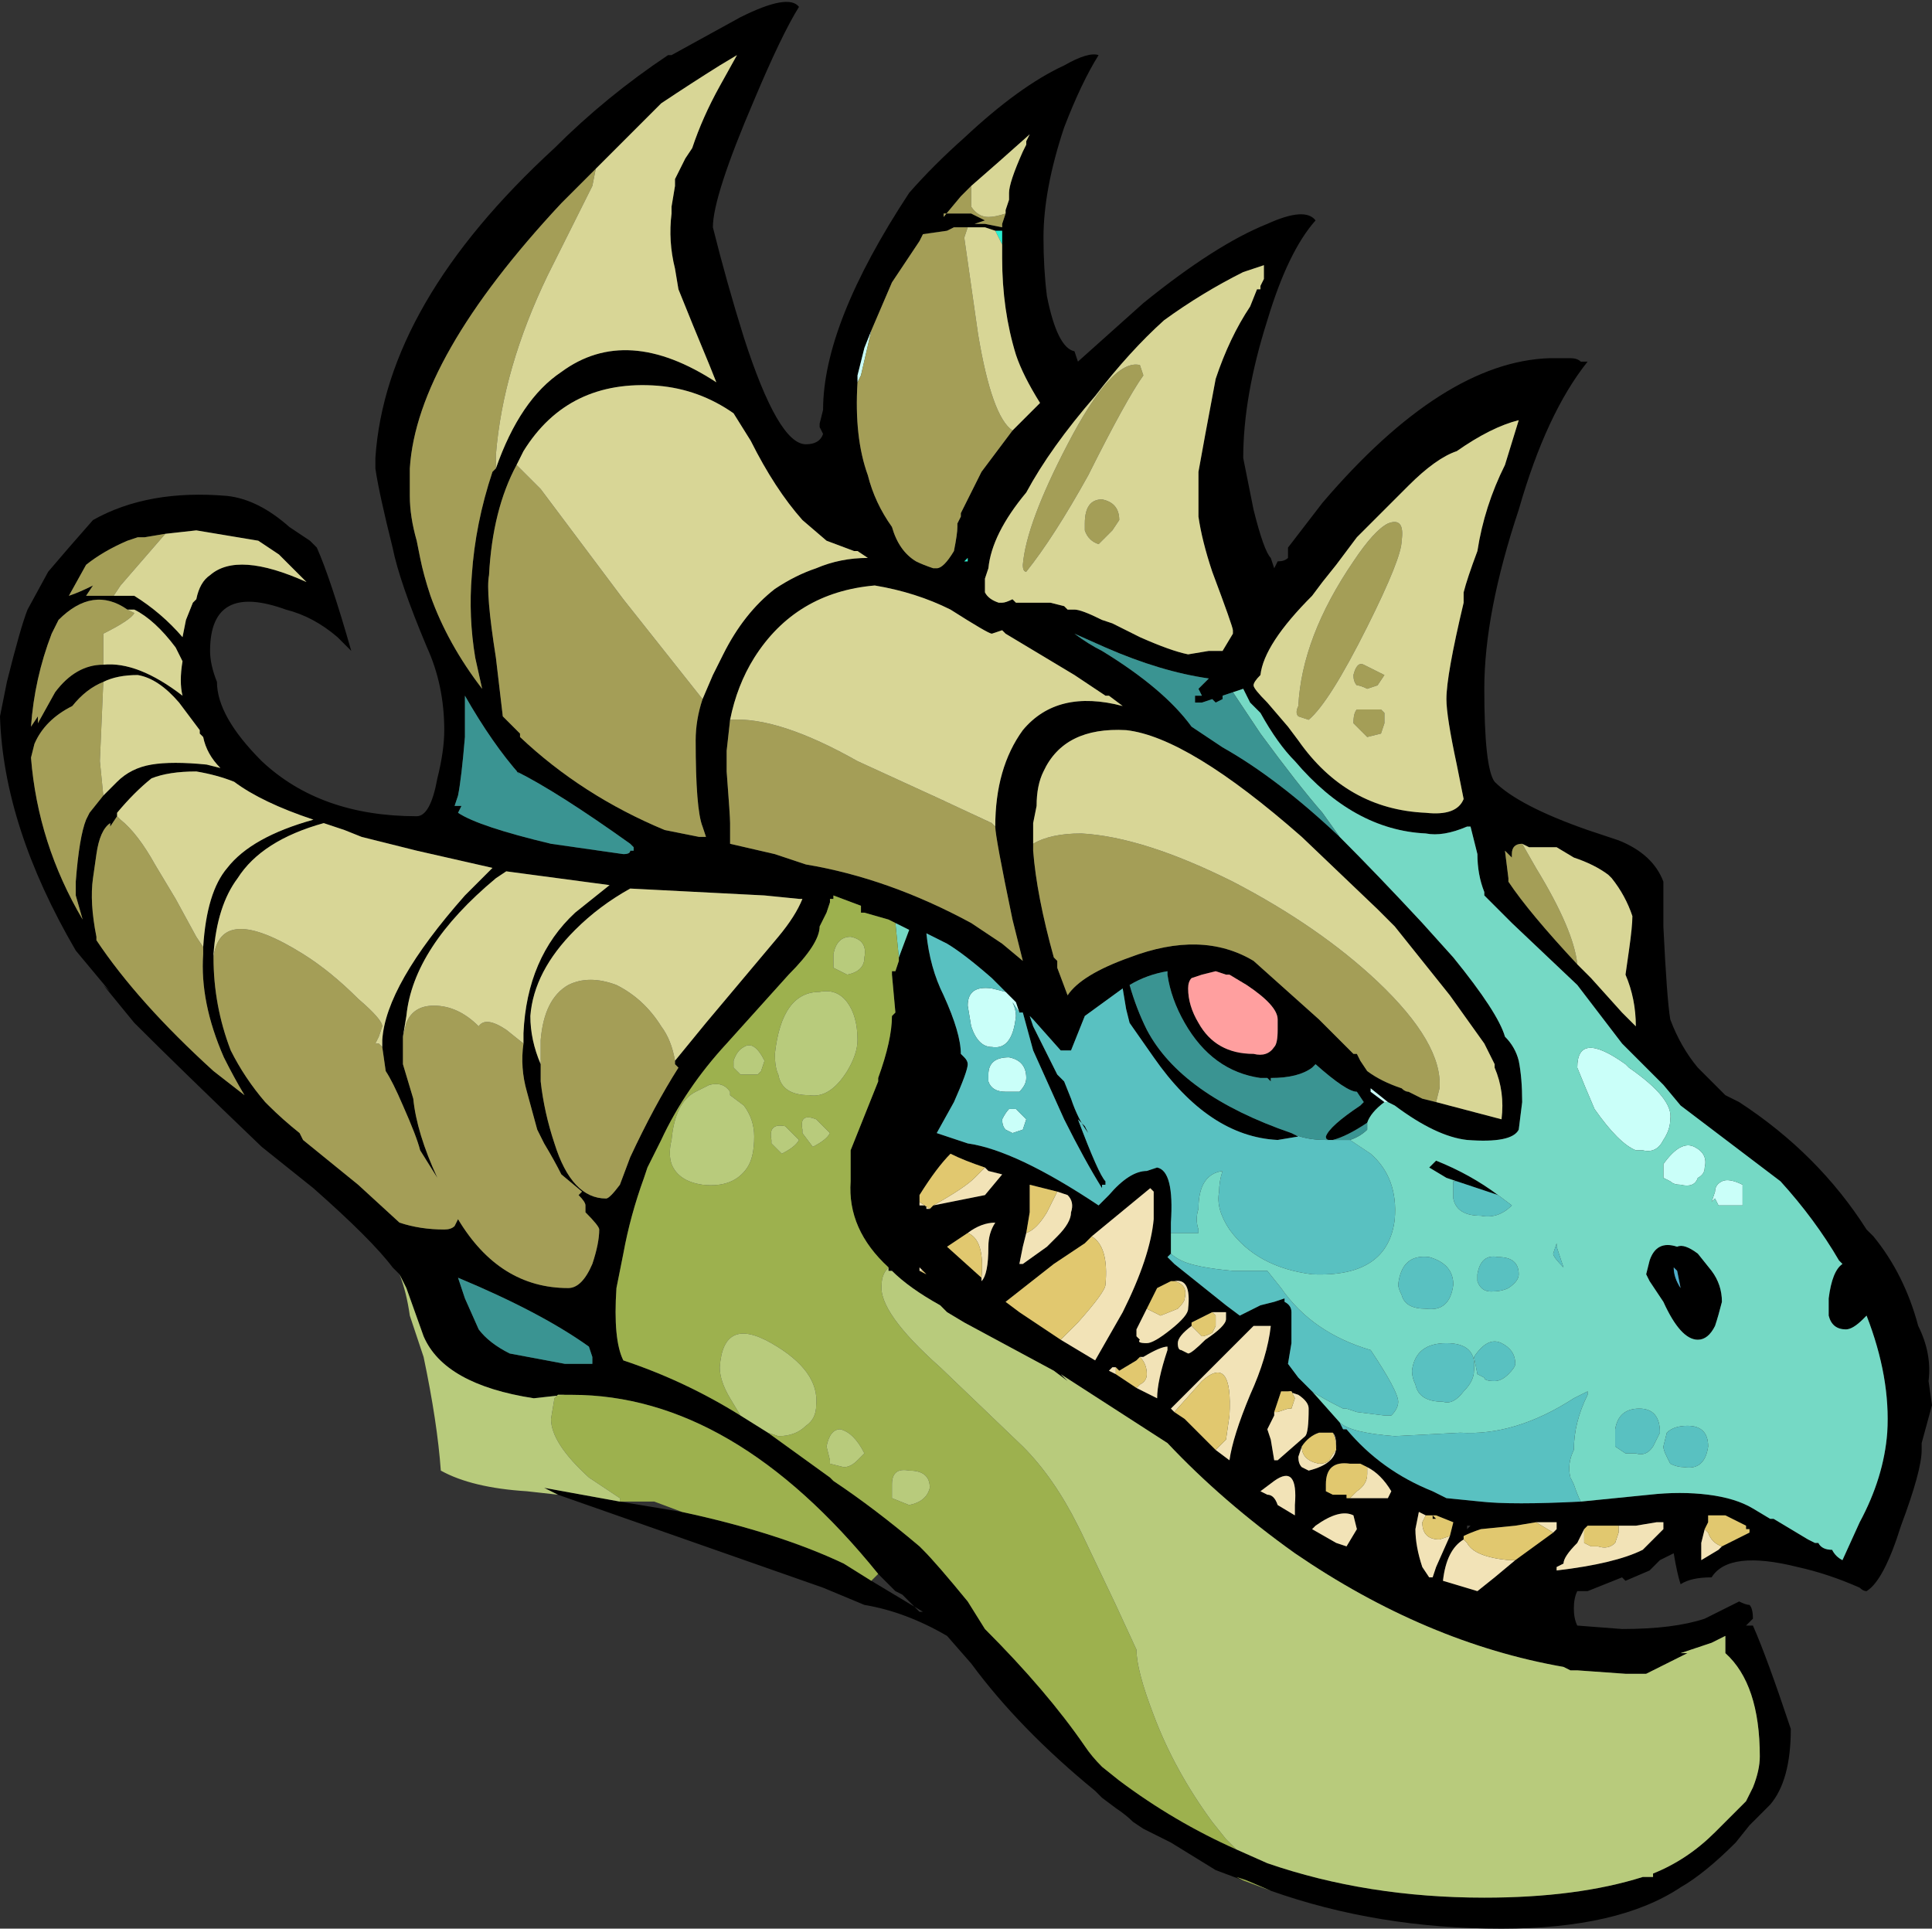 <?xml version="1.0" encoding="UTF-8" standalone="no"?>
<svg xmlns:ffdec="https://www.free-decompiler.com/flash" xmlns:xlink="http://www.w3.org/1999/xlink" ffdec:objectType="frame" height="196.0px" width="196.35px" xmlns="http://www.w3.org/2000/svg">
  <rect width="100%" height="100%" fill="#333333" stroke="none"/>
  <g transform="matrix(1.0, 0.0, 0.0, 1.0, 99.75, 195.3)">
    <use ffdec:characterId="398" height="28.0" transform="matrix(7.0, 0.0, 0.0, 7.0, -99.75, -195.3)" width="28.05" xlink:href="#shape0"/>
  </g>
  <defs>
    <g id="shape0" transform="matrix(1.0, 0.0, 0.0, 1.0, 14.25, 27.9)">
      <path d="M7.8 -21.8 Q7.4 -21.7 6.9 -21.35 6.6 -21.25 6.2 -20.85 5.9 -20.55 5.45 -20.1 L5.15 -19.7 4.95 -19.45 4.8 -19.25 Q4.1 -18.55 4.05 -18.1 3.95 -18.0 3.95 -17.95 3.95 -17.9 4.15 -17.7 L4.45 -17.35 4.6 -17.15 Q5.3 -16.15 6.45 -16.1 6.9 -16.05 7.0 -16.3 L6.9 -16.8 Q6.75 -17.5 6.75 -17.75 6.75 -18.1 7.0 -19.15 L7.0 -19.3 Q7.05 -19.5 7.2 -19.9 7.3 -20.55 7.6 -21.15 L7.8 -21.8 M-8.45 -9.4 L-8.55 -9.5 Q-8.85 -9.9 -9.7 -10.65 L-10.45 -11.25 Q-11.65 -12.4 -12.3 -13.05 L-12.75 -13.6 -12.65 -13.5 -13.15 -14.1 Q-14.2 -15.9 -14.25 -17.5 L-14.15 -18.0 Q-13.95 -18.8 -13.85 -19.05 L-13.55 -19.6 -13.25 -19.95 -12.9 -20.35 Q-12.1 -20.8 -10.95 -20.7 -10.5 -20.65 -10.05 -20.25 L-9.75 -20.05 -9.65 -19.95 Q-9.45 -19.5 -9.15 -18.45 L-9.35 -18.65 Q-9.7 -18.95 -10.1 -19.05 -11.2 -19.45 -11.2 -18.45 -11.2 -18.25 -11.1 -18.0 -11.1 -17.5 -10.45 -16.85 -9.6 -16.05 -8.2 -16.05 -8.0 -16.05 -7.9 -16.6 -7.8 -17.0 -7.8 -17.3 -7.8 -17.95 -8.05 -18.5 -8.45 -19.45 -8.55 -19.95 -8.75 -20.75 -8.8 -21.1 L-8.8 -21.25 Q-8.65 -23.5 -6.2 -25.75 -5.45 -26.5 -4.55 -27.1 L-4.5 -27.1 -3.5 -27.65 Q-2.8 -28.0 -2.65 -27.8 -2.9 -27.4 -3.3 -26.45 -3.9 -25.05 -3.9 -24.6 -3.7 -23.8 -3.45 -23.0 -2.95 -21.45 -2.55 -21.45 -2.35 -21.45 -2.3 -21.6 L-2.35 -21.7 -2.35 -21.75 -2.3 -21.95 Q-2.3 -23.2 -1.05 -25.1 -0.7 -25.5 -0.25 -25.9 0.55 -26.65 1.2 -26.95 1.55 -27.15 1.7 -27.1 1.45 -26.7 1.2 -26.05 0.9 -25.15 0.9 -24.45 0.9 -24.0 0.95 -23.6 1.1 -22.85 1.35 -22.8 L1.4 -22.65 2.35 -23.5 Q3.4 -24.35 4.15 -24.65 4.7 -24.9 4.85 -24.7 4.45 -24.25 4.15 -23.25 3.8 -22.15 3.8 -21.25 L3.95 -20.5 Q4.1 -19.9 4.2 -19.8 L4.25 -19.65 4.3 -19.75 Q4.4 -19.75 4.45 -19.8 L4.45 -19.95 4.95 -20.6 Q6.7 -22.65 8.25 -22.7 L8.55 -22.7 Q8.65 -22.7 8.7 -22.65 L8.8 -22.65 Q8.2 -21.9 7.8 -20.5 7.3 -19.0 7.3 -17.9 7.3 -16.75 7.45 -16.55 7.8 -16.2 8.8 -15.85 L9.25 -15.7 Q9.75 -15.5 9.9 -15.1 L9.9 -14.45 Q9.95 -13.4 10.0 -13.1 10.15 -12.7 10.4 -12.4 L10.8 -12.0 11.0 -11.9 Q12.15 -11.15 12.85 -10.05 L12.95 -9.95 Q13.4 -9.4 13.6 -8.65 13.8 -8.25 13.75 -7.85 L13.8 -7.5 13.65 -6.95 13.65 -6.85 Q13.65 -6.55 13.35 -5.75 13.1 -4.95 12.85 -4.8 12.8 -4.8 12.75 -4.85 12.3 -5.05 11.85 -5.15 10.85 -5.4 10.6 -5.0 10.3 -5.0 10.15 -4.9 10.1 -5.05 10.05 -5.35 L9.85 -5.25 9.7 -5.1 9.35 -4.95 9.3 -5.0 8.8 -4.8 8.65 -4.8 Q8.6 -4.7 8.6 -4.55 8.6 -4.4 8.65 -4.3 L9.3 -4.25 Q10.05 -4.25 10.5 -4.4 10.7 -4.5 11.0 -4.65 11.1 -4.6 11.15 -4.6 11.2 -4.55 11.2 -4.4 L11.1 -4.3 11.2 -4.3 Q11.4 -3.85 11.75 -2.8 11.75 -2.05 11.45 -1.7 L11.15 -1.4 10.95 -1.15 Q10.5 -0.7 10.15 -0.5 9.25 0.1 7.55 0.1 5.75 0.1 4.2 -0.45 L3.85 -0.6 3.7 -0.65 3.8 -0.6 3.4 -0.75 2.75 -1.15 2.35 -1.35 2.2 -1.45 Q2.1 -1.55 1.95 -1.65 L1.75 -1.8 1.65 -1.9 Q0.55 -2.8 -0.15 -3.75 L-0.5 -4.15 Q-1.1 -4.5 -1.7 -4.6 L-2.3 -4.85 -6.15 -6.2 -6.35 -6.3 -5.25 -6.1 -4.35 -5.95 Q-2.95 -5.65 -2.0 -5.2 L-1.6 -4.95 -0.85 -4.5 -0.9 -4.5 -1.15 -4.75 -1.25 -4.8 -1.5 -5.05 Q-3.6 -7.65 -5.95 -7.65 L-6.05 -7.65 -6.5 -7.6 Q-7.8 -7.8 -8.1 -8.5 L-8.35 -9.2 -8.45 -9.4 M0.35 -24.8 L0.35 -24.85 0.4 -25.0 0.4 -25.1 Q0.4 -25.25 0.6 -25.7 L0.65 -25.8 0.65 -25.85 0.7 -25.95 0.25 -25.55 -0.15 -25.2 -0.3 -25.05 -0.55 -24.75 -0.55 -24.8 -0.15 -24.8 0.05 -24.7 -0.1 -24.65 0.05 -24.65 0.3 -24.6 0.3 -24.65 0.35 -24.8 M0.3 -24.35 L0.3 -24.55 0.2 -24.55 0.05 -24.6 -0.2 -24.6 -0.4 -24.6 -0.5 -24.55 -0.85 -24.5 -0.9 -24.4 -1.3 -23.8 -1.6 -23.1 -1.7 -22.85 -1.8 -22.45 -1.8 -22.35 Q-1.85 -21.55 -1.65 -21.0 -1.55 -20.6 -1.3 -20.25 -1.2 -19.9 -0.95 -19.75 -0.85 -19.7 -0.7 -19.65 L-0.65 -19.65 Q-0.55 -19.65 -0.4 -19.9 -0.35 -20.15 -0.35 -20.25 L-0.35 -20.3 -0.3 -20.4 -0.3 -20.45 0.0 -21.05 0.45 -21.65 0.85 -22.05 Q0.6 -22.45 0.5 -22.75 0.3 -23.4 0.3 -24.15 L0.3 -24.35 M1.65 -22.15 Q1.0 -21.4 0.65 -20.75 0.15 -20.15 0.1 -19.65 L0.05 -19.5 0.05 -19.3 Q0.1 -19.2 0.25 -19.15 L0.3 -19.15 Q0.35 -19.15 0.45 -19.2 L0.5 -19.15 1.0 -19.15 1.2 -19.1 1.25 -19.05 1.35 -19.05 Q1.45 -19.05 1.75 -18.9 L1.9 -18.85 2.3 -18.65 Q2.75 -18.45 3.0 -18.4 L3.3 -18.45 3.5 -18.45 3.65 -18.7 3.65 -18.75 Q3.65 -18.8 3.35 -19.6 3.2 -20.05 3.15 -20.4 L3.15 -21.05 3.25 -21.6 3.4 -22.4 Q3.6 -23.0 3.9 -23.45 L4.0 -23.7 4.05 -23.7 4.05 -23.75 4.1 -23.85 4.1 -24.05 3.8 -23.95 Q3.2 -23.65 2.65 -23.25 2.15 -22.8 1.65 -22.15 M3.65 -17.85 L3.5 -17.8 3.5 -17.75 3.4 -17.7 3.35 -17.75 3.2 -17.7 3.1 -17.7 3.1 -17.8 3.2 -17.8 3.15 -17.9 3.3 -18.05 Q2.6 -18.15 1.8 -18.5 L1.35 -18.7 Q1.55 -18.55 1.75 -18.45 2.65 -17.9 3.05 -17.35 L3.5 -17.05 Q4.3 -16.6 5.2 -15.75 5.75 -15.2 6.4 -14.5 L6.85 -14.0 Q7.5 -13.2 7.6 -12.85 7.75 -12.7 7.8 -12.5 7.85 -12.25 7.85 -11.9 L7.8 -11.5 Q7.7 -11.3 7.05 -11.35 6.6 -11.4 6.0 -11.85 L5.9 -11.9 5.65 -12.1 5.65 -12.05 5.85 -11.9 Q5.65 -11.75 5.6 -11.6 5.3 -11.4 5.1 -11.35 L5.05 -11.35 Q5.0 -11.35 5.0 -11.4 5.05 -11.55 5.5 -11.85 L5.55 -11.9 5.45 -12.05 Q5.3 -12.05 4.85 -12.45 L4.8 -12.4 Q4.6 -12.25 4.2 -12.25 L4.2 -12.2 4.15 -12.25 4.05 -12.25 Q3.35 -12.35 2.95 -13.05 2.75 -13.4 2.7 -13.75 L2.7 -13.8 Q2.4 -13.75 2.15 -13.6 2.25 -13.25 2.4 -12.95 2.9 -12.0 4.5 -11.45 L4.6 -11.4 4.3 -11.35 Q3.3 -11.4 2.5 -12.55 L2.15 -13.05 2.1 -13.25 2.05 -13.55 1.5 -13.15 1.3 -12.65 1.15 -12.65 0.75 -13.1 0.7 -13.15 0.75 -13.0 1.1 -12.3 1.2 -12.2 1.3 -11.95 Q1.4 -11.65 1.55 -11.45 L1.5 -11.55 1.4 -11.65 Q1.7 -10.85 1.8 -10.75 L1.8 -10.7 1.75 -10.7 1.75 -10.65 Q1.5 -11.05 1.2 -11.65 L0.75 -12.65 0.6 -13.2 0.55 -13.2 0.5 -13.35 0.35 -13.5 0.15 -13.7 Q-0.25 -14.05 -0.5 -14.2 L-0.8 -14.35 Q-0.75 -13.85 -0.55 -13.45 -0.3 -12.9 -0.3 -12.6 L-0.25 -12.55 Q-0.2 -12.5 -0.2 -12.45 -0.2 -12.35 -0.4 -11.9 L-0.65 -11.45 -0.2 -11.3 Q0.5 -11.2 1.7 -10.4 L1.85 -10.55 Q2.15 -10.9 2.4 -10.9 L2.55 -10.95 Q2.8 -10.9 2.75 -10.15 L2.75 -10.0 2.75 -9.7 2.7 -9.65 2.75 -9.6 2.8 -9.55 3.55 -8.95 3.75 -8.8 4.05 -8.95 4.25 -9.0 4.4 -9.05 4.4 -9.0 Q4.5 -8.95 4.5 -8.85 L4.5 -8.4 4.45 -8.1 4.6 -7.9 4.8 -7.7 5.2 -7.25 5.25 -7.15 5.3 -7.15 Q5.8 -6.55 6.55 -6.25 L6.75 -6.15 7.25 -6.1 Q7.7 -6.05 8.7 -6.1 L9.7 -6.2 Q10.15 -6.25 10.55 -6.2 10.95 -6.15 11.2 -6.0 L11.45 -5.85 11.5 -5.85 12.0 -5.55 12.1 -5.5 12.15 -5.5 Q12.2 -5.4 12.35 -5.4 12.4 -5.3 12.5 -5.25 L12.75 -5.8 Q13.1 -6.45 13.15 -7.1 13.2 -7.9 12.85 -8.8 L12.8 -8.75 Q12.65 -8.6 12.55 -8.6 12.35 -8.6 12.3 -8.8 L12.3 -9.05 Q12.35 -9.45 12.5 -9.55 L12.45 -9.6 Q12.1 -10.2 11.6 -10.75 L10.15 -11.85 9.9 -12.15 9.3 -12.75 8.65 -13.6 7.7 -14.5 7.3 -14.9 7.3 -14.95 Q7.2 -15.2 7.2 -15.5 L7.1 -15.9 7.05 -15.9 Q6.7 -15.75 6.45 -15.8 5.4 -15.85 4.55 -16.85 4.3 -17.1 4.05 -17.55 L3.9 -17.7 3.8 -17.9 3.65 -17.85 M0.2 -15.9 Q0.2 -16.75 0.6 -17.3 1.1 -17.9 2.05 -17.65 L1.85 -17.8 1.8 -17.8 1.35 -18.1 0.35 -18.7 0.3 -18.75 0.15 -18.7 Q0.1 -18.7 -0.45 -19.05 -0.95 -19.3 -1.55 -19.4 -2.7 -19.3 -3.3 -18.35 -3.55 -17.95 -3.65 -17.45 L-3.7 -17.0 -3.7 -16.7 Q-3.65 -16.05 -3.65 -15.95 L-3.65 -15.65 -3.0 -15.5 -2.55 -15.35 Q-1.35 -15.15 -0.15 -14.5 L0.3 -14.2 0.6 -13.95 0.45 -14.55 Q0.2 -15.75 0.2 -15.9 M6.6 -11.9 L7.55 -11.65 Q7.6 -12.05 7.45 -12.4 L7.45 -12.45 7.3 -12.75 6.8 -13.45 6.0 -14.45 Q5.9 -14.55 5.75 -14.7 L4.65 -15.75 Q3.0 -17.2 2.1 -17.3 1.2 -17.35 0.9 -16.7 0.8 -16.5 0.8 -16.2 L0.75 -15.95 0.75 -15.6 0.75 -15.55 Q0.8 -14.9 1.05 -14.0 L1.1 -13.95 1.1 -13.85 1.25 -13.45 Q1.45 -13.75 2.15 -14.0 3.2 -14.4 3.95 -13.95 L4.9 -13.1 5.4 -12.6 5.45 -12.6 5.5 -12.5 5.6 -12.35 Q5.8 -12.2 6.1 -12.1 6.15 -12.05 6.2 -12.05 L6.4 -11.95 6.6 -11.9 M8.65 -13.9 L8.85 -13.7 9.3 -13.2 9.5 -13.0 Q9.5 -13.4 9.35 -13.75 L9.4 -14.1 Q9.45 -14.45 9.45 -14.6 9.35 -14.9 9.15 -15.15 L9.1 -15.2 Q8.9 -15.35 8.6 -15.45 L8.35 -15.6 7.95 -15.6 7.85 -15.65 Q7.7 -15.65 7.7 -15.5 L7.7 -15.45 7.6 -15.55 7.65 -15.15 7.65 -15.1 Q7.95 -14.65 8.65 -13.9 M6.9 -10.75 L6.75 -10.8 6.5 -10.95 6.6 -11.05 Q7.1 -10.85 7.5 -10.55 7.2 -10.65 6.9 -10.75 M10.6 -9.45 Q10.75 -9.25 10.75 -9.0 10.7 -8.8 10.65 -8.65 10.55 -8.45 10.4 -8.45 10.15 -8.45 9.9 -9.0 L9.7 -9.3 9.65 -9.4 9.7 -9.6 Q9.8 -9.9 10.1 -9.8 10.2 -9.85 10.4 -9.7 L10.6 -9.45 M10.15 -9.2 L10.1 -9.45 10.05 -9.5 Q10.05 -9.35 10.15 -9.2 M3.6 -13.75 L3.55 -13.75 3.4 -13.8 3.2 -13.75 3.05 -13.7 Q3.0 -13.65 3.0 -13.55 3.0 -13.3 3.15 -13.05 3.4 -12.6 3.95 -12.6 4.15 -12.55 4.25 -12.7 4.3 -12.75 4.3 -12.95 L4.3 -13.1 Q4.3 -13.3 3.85 -13.6 L3.6 -13.75 M-0.7 -10.4 L0.05 -10.55 0.3 -10.85 0.1 -10.9 0.05 -10.95 Q-0.25 -11.05 -0.45 -11.15 -0.65 -10.95 -0.9 -10.55 L-0.9 -10.45 -0.9 -10.4 -0.8 -10.4 -0.8 -10.35 -0.75 -10.35 -0.7 -10.4 M1.15 -8.45 L1.65 -8.15 2.05 -8.85 Q2.45 -9.65 2.5 -10.2 L2.5 -10.6 2.45 -10.65 1.6 -9.95 1.5 -9.85 1.05 -9.55 0.35 -9.0 0.55 -8.85 1.15 -8.45 M2.8 -9.3 L2.75 -9.3 2.55 -9.2 2.4 -8.9 2.25 -8.6 2.25 -8.5 2.3 -8.45 Q2.25 -8.4 2.4 -8.4 2.5 -8.4 2.75 -8.6 3.0 -8.8 3.0 -8.9 3.05 -9.35 2.8 -9.3 M0.65 -10.0 L0.6 -9.8 0.55 -9.55 0.6 -9.55 0.95 -9.8 1.1 -9.95 Q1.3 -10.15 1.3 -10.3 1.35 -10.45 1.25 -10.55 L1.1 -10.6 0.7 -10.7 0.7 -10.3 0.65 -10.0 M0.0 -9.35 L0.0 -9.3 Q0.1 -9.4 0.1 -9.8 0.1 -10.0 0.2 -10.15 0.0 -10.15 -0.2 -10.0 L-0.5 -9.8 0.0 -9.35 M3.7 -1.05 L4.15 -0.85 Q5.6 -0.35 7.3 -0.35 8.65 -0.35 9.6 -0.65 L9.75 -0.65 9.75 -0.7 Q10.25 -0.9 10.65 -1.3 L11.1 -1.75 11.2 -1.95 Q11.3 -2.2 11.3 -2.4 11.3 -3.45 10.8 -3.9 L10.8 -4.15 10.6 -4.05 10.15 -3.9 10.25 -3.9 9.65 -3.6 9.35 -3.6 8.65 -3.65 8.55 -3.65 8.45 -3.7 Q6.45 -4.05 4.55 -5.35 3.5 -6.1 2.7 -6.95 L1.15 -7.95 1.25 -7.85 1.05 -8.0 -0.25 -8.7 -0.5 -8.85 -0.6 -8.95 Q-1.05 -9.2 -1.3 -9.45 L-1.35 -9.45 -1.35 -9.5 Q-1.95 -10.05 -1.9 -10.75 L-1.9 -11.2 -1.5 -12.2 -1.5 -12.25 Q-1.3 -12.8 -1.3 -13.15 L-1.25 -13.2 -1.3 -13.75 -1.3 -13.8 -1.25 -13.8 -1.2 -13.95 -1.2 -14.0 -1.05 -14.4 -1.25 -14.5 -1.35 -14.55 -1.7 -14.65 -1.75 -14.65 -1.75 -14.75 -2.15 -14.9 -2.15 -14.85 -2.2 -14.85 -2.2 -14.8 -2.25 -14.65 -2.35 -14.45 Q-2.35 -14.2 -2.8 -13.75 L-3.7 -12.75 Q-4.3 -12.1 -4.65 -11.35 L-4.85 -10.95 -4.9 -10.8 Q-5.1 -10.25 -5.2 -9.7 L-5.3 -9.2 Q-5.35 -8.45 -5.2 -8.15 -4.3 -7.85 -3.5 -7.35 L-3.1 -7.1 -2.2 -6.45 -2.15 -6.4 Q-1.55 -6.0 -0.9 -5.45 L-0.85 -5.4 Q-0.65 -5.2 -0.2 -4.65 L0.05 -4.25 Q0.95 -3.35 1.5 -2.55 1.6 -2.4 1.75 -2.25 L2.0 -2.05 Q2.8 -1.45 3.7 -1.05 M2.3 -8.2 L2.25 -8.15 2.0 -8.0 1.95 -8.05 1.95 -8.0 1.95 -8.05 1.9 -8.05 1.85 -8.0 1.95 -7.95 2.25 -7.75 2.55 -7.6 Q2.55 -7.85 2.7 -8.3 L2.7 -8.35 Q2.6 -8.35 2.35 -8.2 L2.3 -8.2 M3.05 -8.65 Q2.85 -8.5 2.85 -8.4 2.85 -8.3 2.9 -8.3 L3.0 -8.25 Q3.05 -8.25 3.25 -8.45 3.55 -8.65 3.55 -8.75 L3.55 -8.85 3.35 -8.85 3.05 -8.7 3.05 -8.65 M3.4 -6.85 L3.6 -6.7 Q3.65 -7.05 3.9 -7.65 4.15 -8.2 4.2 -8.65 L3.95 -8.65 2.75 -7.45 2.8 -7.4 2.95 -7.3 3.4 -6.85 M4.25 -7.4 L4.25 -7.35 4.15 -7.15 4.2 -7.0 4.25 -6.7 4.3 -6.7 4.7 -7.05 Q4.75 -7.1 4.75 -7.45 4.75 -7.55 4.6 -7.65 L4.45 -7.7 4.35 -7.7 4.25 -7.4 M5.1 -7.1 L4.9 -7.1 Q4.75 -7.05 4.65 -6.9 L4.6 -6.75 Q4.6 -6.65 4.65 -6.6 L4.75 -6.55 Q5.15 -6.65 5.15 -6.9 5.15 -7.05 5.1 -7.1 M5.6 -6.6 L5.5 -6.65 5.35 -6.65 Q5.0 -6.7 5.0 -6.35 L5.0 -6.25 5.1 -6.2 5.3 -6.2 5.3 -6.15 5.35 -6.15 5.9 -6.15 5.95 -6.25 Q5.8 -6.5 5.6 -6.6 M4.8 -6.45 L4.8 -6.45 M4.8 -5.7 L5.15 -5.5 5.3 -5.45 5.45 -5.7 5.4 -5.9 Q5.2 -6.0 4.85 -5.75 L4.8 -5.7 M4.55 -6.0 L4.55 -6.05 Q4.6 -6.65 4.25 -6.4 L4.05 -6.25 4.15 -6.2 Q4.25 -6.2 4.3 -6.05 L4.55 -5.9 4.55 -6.0 M5.45 -6.0 L5.45 -6.0 M10.75 -5.45 L11.15 -5.65 11.15 -5.7 11.1 -5.7 11.1 -5.75 Q10.9 -5.85 10.8 -5.9 L10.55 -5.9 10.55 -5.8 10.5 -5.7 10.45 -5.5 10.45 -5.25 10.7 -5.4 10.75 -5.45 M8.75 -5.7 L8.65 -5.5 Q8.45 -5.3 8.45 -5.2 L8.35 -5.15 8.35 -5.1 Q9.2 -5.2 9.6 -5.4 L9.9 -5.7 9.9 -5.8 9.8 -5.8 9.5 -5.75 9.25 -5.75 8.8 -5.75 8.75 -5.7 M8.05 -5.8 L7.75 -5.75 7.25 -5.7 Q7.1 -5.65 7.0 -5.6 L7.0 -5.55 Q6.75 -5.4 6.7 -4.95 L7.2 -4.8 7.45 -5.0 7.75 -5.25 8.3 -5.65 8.35 -5.7 8.35 -5.8 8.05 -5.8 M6.45 -5.9 L6.35 -5.95 6.3 -5.7 Q6.3 -5.45 6.4 -5.15 L6.5 -5.0 6.55 -5.0 6.6 -5.15 6.8 -5.6 6.85 -5.8 6.6 -5.9 6.55 -5.9 6.6 -5.85 6.55 -5.85 6.55 -5.9 6.45 -5.9 M7.1 -5.75 L7.05 -5.75 7.05 -5.7 7.1 -5.75 M-7.05 -21.1 Q-6.7 -22.1 -6.1 -22.5 -5.15 -23.2 -3.85 -22.35 L-3.95 -22.6 Q-4.2 -23.2 -4.4 -23.7 L-4.45 -24.0 Q-4.55 -24.4 -4.5 -24.8 L-4.5 -24.9 -4.45 -25.2 -4.45 -25.3 -4.3 -25.6 -4.2 -25.75 Q-4.05 -26.2 -3.8 -26.65 L-3.55 -27.1 -3.8 -26.95 Q-4.2 -26.7 -4.65 -26.4 L-5.6 -25.45 -6.1 -24.95 Q-8.2 -22.7 -8.3 -21.1 L-8.3 -20.7 Q-8.3 -20.4 -8.2 -20.05 L-8.15 -19.8 Q-8.1 -19.55 -8.0 -19.25 -7.75 -18.55 -7.25 -17.9 L-7.35 -18.35 Q-7.45 -18.95 -7.4 -19.55 -7.35 -20.3 -7.1 -21.05 L-7.05 -21.1 M-4.05 -17.75 L-3.9 -18.1 -3.75 -18.4 Q-3.45 -19.0 -3.0 -19.35 -2.7 -19.55 -2.4 -19.65 -2.05 -19.8 -1.65 -19.8 L-1.8 -19.9 -1.85 -19.9 -2.25 -20.05 -2.6 -20.35 Q-3.0 -20.8 -3.35 -21.5 L-3.6 -21.9 Q-4.1 -22.25 -4.7 -22.3 -6.0 -22.4 -6.65 -21.35 L-6.75 -21.15 Q-7.1 -20.5 -7.15 -19.55 -7.2 -19.3 -7.05 -18.35 L-6.95 -17.5 -6.7 -17.25 -6.7 -17.2 Q-5.8 -16.35 -4.6 -15.85 L-4.1 -15.75 -4.05 -15.75 -4.0 -15.75 -4.05 -15.9 Q-4.15 -16.15 -4.15 -17.15 -4.15 -17.45 -4.05 -17.75 M-7.75 -18.1 L-7.75 -18.1 M-12.6 -19.25 L-12.3 -19.25 Q-11.9 -19.0 -11.6 -18.65 L-11.55 -18.9 -11.45 -19.15 -11.4 -19.2 Q-11.35 -19.45 -11.2 -19.55 -10.8 -19.9 -9.8 -19.45 L-10.2 -19.85 -10.5 -20.05 -11.4 -20.2 -11.85 -20.15 -12.15 -20.1 -12.25 -20.1 -12.4 -20.05 Q-12.75 -19.9 -13.0 -19.7 L-13.25 -19.25 Q-13.1 -19.3 -12.9 -19.4 L-13.0 -19.25 -12.6 -19.25 M-12.75 -16.35 L-12.55 -16.55 Q-12.35 -16.75 -12.05 -16.8 -11.75 -16.85 -11.25 -16.8 L-11.05 -16.75 Q-11.25 -16.95 -11.3 -17.2 L-11.35 -17.25 -11.35 -17.3 -11.65 -17.7 Q-11.95 -18.05 -12.25 -18.1 -12.55 -18.1 -12.75 -18.0 -13.0 -17.9 -13.2 -17.65 -13.6 -17.45 -13.75 -17.1 L-13.8 -16.9 Q-13.7 -15.65 -13.05 -14.55 L-13.15 -14.9 -13.15 -15.1 Q-13.1 -15.75 -13.0 -16.0 L-12.95 -16.1 -12.75 -16.35 M-11.3 -14.15 Q-11.25 -14.95 -10.95 -15.3 -10.6 -15.75 -9.7 -16.0 -10.45 -16.25 -10.85 -16.55 -11.1 -16.65 -11.4 -16.7 -11.8 -16.7 -12.05 -16.6 -12.3 -16.4 -12.55 -16.1 L-12.55 -16.05 -12.65 -15.9 -12.65 -15.95 Q-12.8 -15.85 -12.85 -15.5 L-12.9 -15.15 Q-12.95 -14.8 -12.85 -14.3 L-12.85 -14.25 Q-12.25 -13.35 -11.15 -12.35 L-10.7 -12.0 Q-10.85 -12.25 -11.0 -12.55 -11.35 -13.35 -11.3 -14.05 L-11.3 -14.15 M-8.7 -12.7 L-8.7 -12.8 Q-8.65 -13.6 -7.5 -14.9 L-7.1 -15.3 -8.2 -15.55 -9.0 -15.75 -9.25 -15.85 -9.55 -15.95 Q-10.45 -15.7 -10.8 -15.15 -11.1 -14.75 -11.15 -14.05 L-11.15 -14.0 Q-11.15 -13.3 -10.9 -12.65 -10.7 -12.25 -10.4 -11.9 L-10.35 -11.85 Q-10.15 -11.65 -9.9 -11.45 L-9.85 -11.35 -9.05 -10.7 -8.45 -10.15 Q-8.15 -10.05 -7.8 -10.05 -7.7 -10.05 -7.65 -10.1 L-7.6 -10.2 Q-7.0 -9.2 -6.0 -9.2 -5.8 -9.2 -5.65 -9.55 -5.55 -9.85 -5.55 -10.05 -5.55 -10.1 -5.75 -10.3 L-5.75 -10.4 Q-5.75 -10.45 -5.85 -10.55 L-5.8 -10.6 -6.1 -10.85 Q-6.2 -11.05 -6.35 -11.3 L-6.45 -11.5 -6.6 -12.05 Q-6.7 -12.4 -6.65 -12.75 L-6.65 -12.9 Q-6.6 -14.0 -5.9 -14.65 L-5.4 -15.05 -6.9 -15.25 -7.05 -15.15 Q-8.25 -14.15 -8.35 -13.15 L-8.4 -12.85 -8.4 -12.45 -8.25 -11.95 Q-8.2 -11.45 -7.9 -10.8 L-8.15 -11.2 Q-8.2 -11.4 -8.4 -11.85 -8.55 -12.2 -8.65 -12.35 L-8.7 -12.7 M-6.7 -16.65 Q-7.1 -17.1 -7.5 -17.8 -7.5 -17.5 -7.5 -17.2 -7.55 -16.6 -7.6 -16.35 L-7.65 -16.2 -7.55 -16.2 -7.6 -16.1 Q-7.3 -15.9 -6.25 -15.65 L-5.2 -15.5 Q-5.1 -15.5 -5.1 -15.55 L-5.05 -15.55 -5.05 -15.6 -5.1 -15.65 Q-6.15 -16.4 -6.75 -16.7 L-6.7 -16.65 M-0.2 -19.75 L-0.2 -19.8 -0.25 -19.75 -0.2 -19.75 M-4.45 -12.5 L-4.0 -13.05 -2.95 -14.3 Q-2.7 -14.6 -2.6 -14.85 L-2.65 -14.85 -3.15 -14.9 -5.1 -15.0 Q-5.55 -14.75 -5.9 -14.4 -6.5 -13.8 -6.55 -13.15 -6.55 -12.8 -6.4 -12.45 L-6.4 -12.2 Q-6.35 -11.75 -6.2 -11.3 -5.95 -10.5 -5.45 -10.5 -5.4 -10.5 -5.25 -10.7 L-5.1 -11.1 Q-4.75 -11.85 -4.4 -12.4 L-4.45 -12.45 -4.45 -12.5 M-12.4 -19.05 Q-12.9 -19.4 -13.4 -18.9 L-13.5 -18.7 Q-13.75 -18.05 -13.8 -17.35 L-13.7 -17.5 -13.7 -17.4 -13.45 -17.85 Q-13.15 -18.25 -12.75 -18.25 -12.25 -18.3 -11.6 -17.8 -11.65 -18.0 -11.6 -18.3 L-11.7 -18.5 Q-12.0 -18.9 -12.3 -19.05 L-12.4 -19.05 M-5.65 -8.2 L-5.7 -8.35 Q-6.4 -8.85 -7.6 -9.35 L-7.5 -9.05 -7.3 -8.6 Q-7.15 -8.4 -6.85 -8.25 L-6.05 -8.1 -5.65 -8.1 -5.65 -8.2 M-0.85 -9.45 L-0.9 -9.5 -0.9 -9.45 -0.8 -9.4 -0.85 -9.45" fill="#000000" fill-rule="evenodd" stroke="none"/>
      <path d="M10.15 -9.2 Q10.05 -9.35 10.05 -9.5 L10.1 -9.45 10.15 -9.2" fill="#4dadca" fill-rule="evenodd" stroke="none"/>
      <path d="M0.05 -10.95 L0.1 -10.9 0.3 -10.85 0.05 -10.55 -0.7 -10.4 Q-0.25 -10.65 -0.1 -10.8 L0.05 -10.95 M-0.75 -10.35 L-0.8 -10.35 -0.8 -10.4 -0.9 -10.4 -0.9 -10.45 -0.75 -10.35 M1.6 -9.95 L2.45 -10.65 2.5 -10.6 2.5 -10.2 Q2.45 -9.65 2.05 -8.85 L1.65 -8.15 1.15 -8.45 1.4 -8.7 Q1.8 -9.15 1.8 -9.25 1.85 -9.8 1.6 -9.95 M2.8 -9.3 Q3.05 -9.35 3.0 -8.9 3.0 -8.8 2.75 -8.6 2.5 -8.4 2.4 -8.4 2.25 -8.4 2.3 -8.45 L2.25 -8.5 2.25 -8.6 2.4 -8.9 2.6 -8.8 2.85 -8.9 Q2.95 -9.0 2.95 -9.05 3.0 -9.25 2.8 -9.3 M1.1 -10.6 L1.25 -10.55 Q1.35 -10.45 1.3 -10.3 1.3 -10.15 1.1 -9.95 L0.95 -9.8 0.6 -9.55 0.55 -9.55 0.6 -9.8 0.65 -10.0 Q0.8 -10.05 0.95 -10.3 L1.1 -10.6 M-0.2 -10.0 Q0.0 -10.15 0.2 -10.15 0.1 -10.0 0.1 -9.8 0.1 -9.4 0.0 -9.3 L0.0 -9.35 Q0.05 -9.9 -0.2 -10.0 M1.95 -8.0 L1.95 -7.95 1.85 -8.0 1.9 -8.05 1.95 -8.05 1.95 -8.0 M2.25 -7.75 L2.3 -7.8 Q2.4 -7.85 2.4 -7.95 2.4 -8.1 2.3 -8.2 L2.35 -8.2 Q2.6 -8.35 2.7 -8.35 L2.7 -8.3 Q2.55 -7.85 2.55 -7.6 L2.25 -7.75 M3.35 -8.85 L3.55 -8.85 3.55 -8.75 Q3.55 -8.65 3.25 -8.45 3.05 -8.25 3.0 -8.25 L2.9 -8.3 Q2.85 -8.3 2.85 -8.4 2.85 -8.5 3.05 -8.65 L3.2 -8.5 Q3.25 -8.5 3.35 -8.55 L3.4 -8.65 3.4 -8.8 3.35 -8.85 M2.8 -7.4 L2.75 -7.45 3.95 -8.65 4.2 -8.65 Q4.15 -8.2 3.9 -7.65 3.65 -7.05 3.6 -6.7 L3.4 -6.85 3.55 -7.0 3.6 -7.35 Q3.65 -8.25 3.2 -7.85 L2.8 -7.4 M4.45 -7.7 L4.6 -7.65 Q4.75 -7.55 4.75 -7.45 4.75 -7.1 4.7 -7.05 L4.3 -6.7 4.25 -6.7 4.2 -7.0 4.15 -7.15 4.25 -7.35 4.25 -7.4 4.3 -7.4 4.45 -7.45 4.5 -7.45 4.55 -7.6 4.5 -7.7 4.45 -7.7 M5.1 -7.1 Q5.15 -7.05 5.15 -6.9 5.15 -6.65 4.75 -6.55 L4.65 -6.6 Q4.6 -6.65 4.6 -6.75 L4.65 -6.9 Q4.65 -6.7 4.9 -6.65 5.0 -6.65 5.05 -6.7 5.1 -6.8 5.15 -6.85 5.15 -7.0 5.1 -7.1 M5.35 -6.15 L5.45 -6.25 Q5.6 -6.35 5.6 -6.5 L5.6 -6.6 Q5.8 -6.5 5.95 -6.25 L5.9 -6.15 5.35 -6.15 M4.55 -6.0 L4.55 -5.9 4.3 -6.05 Q4.25 -6.2 4.15 -6.2 L4.05 -6.25 4.25 -6.4 Q4.6 -6.65 4.55 -6.05 L4.55 -6.0 M4.8 -5.7 L4.85 -5.75 Q5.2 -6.0 5.4 -5.9 L5.45 -5.7 5.3 -5.45 5.15 -5.5 4.8 -5.7 M10.5 -5.7 L10.55 -5.65 Q10.6 -5.5 10.75 -5.45 L10.7 -5.4 10.45 -5.25 10.45 -5.5 10.5 -5.7 M11.15 -5.65 L11.15 -5.7 11.15 -5.65 M9.25 -5.75 L9.5 -5.75 9.8 -5.8 9.9 -5.8 9.9 -5.7 9.6 -5.4 Q9.2 -5.2 8.35 -5.1 L8.35 -5.15 8.45 -5.2 Q8.45 -5.3 8.65 -5.5 L8.75 -5.7 8.75 -5.5 8.85 -5.45 8.95 -5.45 Q9.1 -5.4 9.2 -5.5 L9.25 -5.65 9.25 -5.75 M7.0 -5.55 L7.05 -5.5 Q7.15 -5.3 7.65 -5.25 L7.75 -5.25 7.45 -5.0 7.2 -4.8 6.7 -4.95 Q6.75 -5.4 7.0 -5.55 M8.3 -5.65 L8.05 -5.8 8.35 -5.8 8.35 -5.7 8.3 -5.65 M6.45 -5.9 L6.4 -5.8 Q6.4 -5.55 6.65 -5.55 L6.8 -5.6 6.6 -5.15 6.55 -5.0 6.5 -5.0 6.4 -5.15 Q6.3 -5.45 6.3 -5.7 L6.35 -5.95 6.45 -5.9 M-0.9 -9.45 L-0.9 -9.5 -0.85 -9.45 -0.9 -9.45" fill="#f2e3b7" fill-rule="evenodd" stroke="none"/>
      <path d="M-1.8 -22.35 L-1.8 -22.45 -1.7 -22.85 -1.6 -23.1 -1.75 -22.45 -1.8 -22.35 M0.35 -13.5 L0.5 -13.35 0.55 -13.2 0.45 -13.35 Q0.5 -13.25 0.5 -13.15 0.45 -12.65 0.15 -12.7 -0.05 -12.7 -0.15 -13.0 L-0.2 -13.3 Q-0.2 -13.6 0.15 -13.55 L0.35 -13.5 M5.85 -11.9 L5.65 -12.05 5.65 -12.1 5.9 -11.9 5.85 -11.9 M9.4 -12.4 Q10.05 -11.95 10.0 -11.65 10.0 -11.5 9.9 -11.35 9.8 -11.15 9.6 -11.2 L9.5 -11.2 Q9.25 -11.3 8.9 -11.8 8.75 -12.15 8.65 -12.4 8.65 -12.95 9.35 -12.45 L9.4 -12.4 M9.9 -11.0 Q10.15 -11.35 10.35 -11.25 10.55 -11.15 10.5 -10.95 10.5 -10.85 10.4 -10.8 10.35 -10.65 10.15 -10.7 10.05 -10.7 10.0 -10.75 L9.9 -10.8 9.9 -11.0 M11.05 -10.65 L11.05 -10.4 10.7 -10.4 10.65 -10.5 10.6 -10.45 10.65 -10.6 Q10.65 -10.7 10.75 -10.75 10.85 -10.8 11.05 -10.7 L11.05 -10.65 M0.55 -12.05 L0.35 -12.05 Q0.15 -12.05 0.1 -12.2 0.1 -12.25 0.1 -12.3 0.1 -12.55 0.4 -12.55 0.65 -12.5 0.65 -12.25 0.65 -12.15 0.55 -12.05 M0.3 -11.65 Q0.35 -11.75 0.4 -11.8 L0.5 -11.8 0.65 -11.65 0.6 -11.5 0.45 -11.45 0.35 -11.5 Q0.3 -11.55 0.3 -11.65 M-4.0 -15.75 L-4.05 -15.75 -4.0 -15.75 M-6.6 -12.05 L-6.6 -12.05" fill="#cafff9" fill-rule="evenodd" stroke="none"/>
      <path d="M5.2 -15.75 L4.95 -16.1 Q4.6 -16.5 4.05 -17.25 L3.65 -17.85 3.8 -17.9 3.9 -17.7 4.05 -17.55 Q4.3 -17.1 4.55 -16.85 5.4 -15.85 6.45 -15.8 6.7 -15.75 7.05 -15.9 L7.1 -15.9 7.2 -15.5 Q7.2 -15.2 7.3 -14.95 L7.3 -14.9 7.7 -14.5 8.65 -13.6 9.3 -12.75 9.9 -12.15 10.15 -11.85 11.6 -10.75 Q12.1 -10.2 12.45 -9.6 L12.5 -9.55 Q12.35 -9.45 12.3 -9.05 L12.3 -8.8 Q12.35 -8.6 12.55 -8.6 12.65 -8.6 12.8 -8.75 L12.85 -8.8 Q13.2 -7.9 13.15 -7.1 13.1 -6.45 12.75 -5.8 L12.5 -5.25 Q12.4 -5.3 12.35 -5.4 12.2 -5.4 12.15 -5.5 L12.1 -5.5 12.0 -5.55 11.5 -5.85 11.45 -5.85 11.2 -6.0 Q10.95 -6.15 10.55 -6.2 10.15 -6.25 9.7 -6.2 L8.7 -6.1 Q8.65 -6.2 8.6 -6.35 L8.55 -6.45 Q8.5 -6.65 8.6 -6.85 8.6 -7.25 8.8 -7.65 L8.8 -7.7 8.6 -7.6 Q7.75 -7.05 6.95 -7.1 L6.0 -7.05 Q5.35 -7.1 5.2 -7.25 L4.8 -7.7 Q4.95 -7.6 5.25 -7.45 L5.3 -7.45 5.45 -7.4 5.85 -7.35 5.95 -7.35 Q6.05 -7.45 6.05 -7.55 6.05 -7.7 5.65 -8.3 4.8 -8.55 4.35 -9.2 L4.15 -9.45 3.65 -9.45 Q3.1 -9.5 2.9 -9.6 2.8 -9.65 2.75 -9.7 L2.75 -10.0 3.15 -10.0 3.15 -10.05 Q3.1 -10.2 3.15 -10.35 3.15 -10.85 3.5 -10.9 3.45 -10.75 3.45 -10.6 3.4 -10.35 3.6 -10.05 4.0 -9.5 4.8 -9.4 5.9 -9.35 6.0 -10.2 6.05 -10.8 5.65 -11.15 L5.35 -11.35 Q5.5 -11.4 5.6 -11.5 L5.6 -11.6 Q5.65 -11.75 5.85 -11.9 L5.9 -11.9 6.0 -11.85 Q6.6 -11.4 7.05 -11.35 7.7 -11.3 7.8 -11.5 L7.85 -11.9 Q7.85 -12.25 7.8 -12.5 7.75 -12.7 7.6 -12.85 7.5 -13.2 6.85 -14.0 L6.4 -14.5 Q5.75 -15.2 5.2 -15.75 M2.75 -9.6 L2.7 -9.65 2.75 -9.6 M11.05 -10.65 L11.05 -10.7 Q10.85 -10.8 10.75 -10.75 10.65 -10.7 10.65 -10.6 L10.6 -10.45 10.65 -10.5 10.7 -10.4 11.05 -10.4 11.05 -10.65 M9.9 -11.0 L9.9 -10.8 10.0 -10.75 Q10.05 -10.7 10.15 -10.7 10.35 -10.65 10.4 -10.8 10.5 -10.85 10.5 -10.95 10.55 -11.15 10.35 -11.25 10.15 -11.35 9.9 -11.0 M9.4 -12.4 L9.35 -12.45 Q8.65 -12.95 8.65 -12.4 8.75 -12.15 8.9 -11.8 9.25 -11.3 9.5 -11.2 L9.6 -11.2 Q9.8 -11.15 9.9 -11.35 10.0 -11.5 10.0 -11.65 10.05 -11.95 9.4 -12.4 M7.5 -10.55 Q7.1 -10.85 6.6 -11.05 L6.5 -10.95 6.75 -10.8 6.9 -10.75 6.85 -10.75 Q6.85 -10.6 6.85 -10.5 6.9 -10.25 7.25 -10.25 7.5 -10.2 7.7 -10.4 L7.5 -10.55 M8.35 -9.85 L8.3 -9.7 Q8.3 -9.65 8.45 -9.5 L8.35 -9.8 8.35 -9.85 M7.15 -8.2 L7.2 -7.95 7.3 -7.9 Q7.3 -7.85 7.45 -7.85 7.55 -7.85 7.65 -7.95 7.75 -8.05 7.75 -8.1 7.75 -8.3 7.55 -8.4 7.35 -8.5 7.15 -8.2 M7.15 -8.0 Q7.2 -8.4 6.75 -8.4 6.3 -8.4 6.25 -8.0 6.25 -7.9 6.3 -7.8 6.35 -7.55 6.7 -7.55 6.85 -7.5 7.0 -7.7 7.15 -7.85 7.15 -8.0 M6.45 -8.9 Q6.8 -8.85 6.85 -9.25 6.85 -9.55 6.5 -9.65 6.1 -9.7 6.05 -9.25 6.05 -9.2 6.1 -9.1 6.15 -8.9 6.45 -8.9 M7.65 -9.2 Q7.8 -9.3 7.8 -9.4 7.8 -9.65 7.5 -9.65 7.25 -9.7 7.2 -9.4 L7.2 -9.3 Q7.25 -9.15 7.4 -9.15 7.55 -9.15 7.65 -9.2 M10.6 -9.45 L10.4 -9.7 Q10.2 -9.85 10.1 -9.8 9.8 -9.9 9.7 -9.6 L9.65 -9.4 9.7 -9.3 9.9 -9.0 Q10.15 -8.45 10.4 -8.45 10.55 -8.45 10.65 -8.65 10.7 -8.8 10.75 -9.0 10.75 -9.25 10.6 -9.45 M10.25 -7.2 Q10.05 -7.2 9.95 -7.1 L9.9 -6.9 Q9.9 -6.85 9.95 -6.75 L10.0 -6.65 Q10.1 -6.6 10.2 -6.6 10.5 -6.55 10.55 -6.9 10.55 -7.2 10.25 -7.2 M9.55 -7.45 Q9.25 -7.45 9.2 -7.15 9.2 -7.05 9.2 -7.0 L9.2 -6.9 9.35 -6.8 9.5 -6.8 Q9.65 -6.75 9.75 -6.9 9.8 -7.0 9.85 -7.1 9.85 -7.45 9.55 -7.45 M-1.25 -14.5 L-1.05 -14.4 -1.2 -14.0 -1.25 -14.5" fill="#75d9c5" fill-rule="evenodd" stroke="none"/>
      <path d="M0.2 -24.55 L0.3 -24.55 0.3 -24.35 0.2 -24.55 M-0.2 -19.75 L-0.25 -19.75 -0.2 -19.8 -0.2 -19.75" fill="#29efd1" fill-rule="evenodd" stroke="none"/>
      <path d="M8.7 -6.1 Q7.7 -6.05 7.25 -6.1 L6.75 -6.15 6.55 -6.25 Q5.8 -6.55 5.3 -7.15 L5.25 -7.15 5.2 -7.25 Q5.35 -7.1 6.0 -7.05 L6.95 -7.1 Q7.75 -7.05 8.6 -7.6 L8.8 -7.7 8.8 -7.65 Q8.6 -7.25 8.6 -6.85 8.5 -6.65 8.55 -6.45 L8.6 -6.35 Q8.65 -6.2 8.7 -6.1 M4.8 -7.7 L4.6 -7.9 4.45 -8.1 4.5 -8.4 4.5 -8.85 Q4.5 -8.95 4.4 -9.0 L4.4 -9.05 4.25 -9.0 4.05 -8.95 3.75 -8.8 3.55 -8.95 2.8 -9.55 2.75 -9.6 2.7 -9.65 2.75 -9.7 Q2.8 -9.65 2.9 -9.6 3.1 -9.5 3.65 -9.45 L4.15 -9.45 4.35 -9.2 Q4.8 -8.55 5.65 -8.3 6.05 -7.7 6.05 -7.55 6.05 -7.45 5.95 -7.35 L5.85 -7.35 5.45 -7.4 5.3 -7.45 5.25 -7.45 Q4.95 -7.6 4.8 -7.7 M2.75 -10.0 L2.75 -10.15 Q2.8 -10.9 2.55 -10.95 L2.4 -10.9 Q2.15 -10.9 1.85 -10.55 L1.7 -10.4 Q0.5 -11.2 -0.2 -11.3 L-0.65 -11.45 -0.4 -11.9 Q-0.2 -12.35 -0.2 -12.45 -0.2 -12.5 -0.25 -12.55 L-0.3 -12.6 Q-0.3 -12.9 -0.55 -13.45 -0.75 -13.85 -0.8 -14.35 L-0.5 -14.2 Q-0.25 -14.05 0.15 -13.7 L0.35 -13.5 0.15 -13.55 Q-0.2 -13.6 -0.2 -13.3 L-0.15 -13.0 Q-0.05 -12.7 0.15 -12.7 0.45 -12.65 0.5 -13.15 0.5 -13.25 0.45 -13.35 L0.55 -13.2 0.6 -13.2 0.75 -12.65 1.2 -11.65 Q1.5 -11.05 1.75 -10.65 L1.75 -10.7 1.8 -10.7 1.8 -10.75 Q1.7 -10.85 1.4 -11.65 L1.5 -11.55 1.55 -11.45 Q1.4 -11.65 1.3 -11.95 L1.2 -12.2 1.1 -12.3 0.75 -13.0 0.7 -13.15 0.75 -13.1 1.15 -12.65 1.3 -12.65 1.5 -13.15 2.05 -13.55 2.1 -13.25 2.15 -13.05 2.5 -12.55 Q3.3 -11.4 4.3 -11.35 L4.6 -11.4 4.5 -11.45 Q4.7 -11.35 5.0 -11.35 L5.05 -11.35 5.1 -11.35 5.35 -11.35 5.65 -11.15 Q6.05 -10.8 6.0 -10.2 5.9 -9.35 4.8 -9.4 4.0 -9.5 3.6 -10.05 3.4 -10.35 3.45 -10.6 3.45 -10.75 3.5 -10.9 3.15 -10.85 3.15 -10.35 3.1 -10.2 3.15 -10.05 L3.15 -10.0 2.75 -10.0 M7.5 -10.55 L7.7 -10.4 Q7.5 -10.2 7.25 -10.25 6.9 -10.25 6.85 -10.5 6.85 -10.6 6.85 -10.75 L6.9 -10.75 Q7.2 -10.65 7.5 -10.55 M8.35 -9.85 L8.35 -9.8 8.45 -9.5 Q8.3 -9.65 8.3 -9.7 L8.35 -9.85 M7.65 -9.2 Q7.55 -9.15 7.4 -9.15 7.25 -9.15 7.2 -9.3 L7.2 -9.4 Q7.25 -9.7 7.5 -9.65 7.8 -9.65 7.8 -9.4 7.8 -9.3 7.65 -9.2 M6.45 -8.9 Q6.15 -8.9 6.1 -9.1 6.05 -9.2 6.05 -9.25 6.1 -9.7 6.5 -9.65 6.85 -9.55 6.85 -9.25 6.8 -8.85 6.45 -8.9 M7.15 -8.0 Q7.15 -7.85 7.0 -7.7 6.85 -7.5 6.7 -7.55 6.35 -7.55 6.3 -7.8 6.25 -7.9 6.25 -8.0 6.3 -8.4 6.75 -8.4 7.2 -8.4 7.15 -8.0 M7.15 -8.2 Q7.35 -8.5 7.55 -8.4 7.75 -8.3 7.75 -8.1 7.75 -8.05 7.65 -7.95 7.55 -7.85 7.45 -7.85 7.3 -7.85 7.3 -7.9 L7.2 -7.95 7.15 -8.2 M9.55 -7.45 Q9.85 -7.45 9.85 -7.1 9.8 -7.0 9.75 -6.9 9.65 -6.75 9.5 -6.8 L9.35 -6.8 9.2 -6.9 9.2 -7.0 Q9.2 -7.05 9.2 -7.15 9.25 -7.45 9.55 -7.45 M10.25 -7.2 Q10.55 -7.2 10.55 -6.9 10.5 -6.55 10.2 -6.6 10.1 -6.6 10.0 -6.65 L9.95 -6.75 Q9.9 -6.85 9.9 -6.9 L9.95 -7.1 Q10.05 -7.2 10.25 -7.2 M0.3 -11.65 Q0.3 -11.55 0.35 -11.5 L0.45 -11.45 0.6 -11.5 0.65 -11.65 0.5 -11.8 0.4 -11.8 Q0.35 -11.75 0.3 -11.65 M0.55 -12.05 Q0.65 -12.15 0.65 -12.25 0.65 -12.5 0.4 -12.55 0.1 -12.55 0.1 -12.3 0.1 -12.25 0.1 -12.2 0.15 -12.05 0.35 -12.05 L0.55 -12.05" fill="#59c1c1" fill-rule="evenodd" stroke="none"/>
      <path d="M5.2 -15.75 Q4.3 -16.6 3.5 -17.05 L3.05 -17.35 Q2.65 -17.9 1.75 -18.45 1.55 -18.55 1.35 -18.7 L1.8 -18.5 Q2.6 -18.15 3.3 -18.05 L3.15 -17.9 3.2 -17.8 3.1 -17.8 3.1 -17.7 3.2 -17.7 3.35 -17.75 3.4 -17.7 3.5 -17.75 3.5 -17.8 3.65 -17.85 4.05 -17.25 Q4.6 -16.5 4.95 -16.1 L5.2 -15.75 M4.5 -11.45 Q2.9 -12.0 2.4 -12.95 2.25 -13.25 2.15 -13.6 2.4 -13.75 2.7 -13.8 L2.7 -13.75 Q2.75 -13.4 2.95 -13.05 3.35 -12.35 4.05 -12.25 L4.15 -12.25 4.2 -12.2 4.2 -12.25 Q4.6 -12.25 4.8 -12.4 L4.85 -12.45 Q5.3 -12.05 5.45 -12.05 L5.55 -11.9 5.5 -11.85 Q5.05 -11.55 5.0 -11.4 5.0 -11.35 5.05 -11.35 L5.0 -11.35 Q4.7 -11.35 4.5 -11.45 M5.1 -11.35 Q5.3 -11.4 5.6 -11.6 L5.6 -11.5 Q5.5 -11.4 5.35 -11.35 L5.1 -11.35 M-6.7 -16.65 L-6.75 -16.7 Q-6.15 -16.4 -5.1 -15.65 L-5.05 -15.6 -5.05 -15.55 -5.1 -15.55 Q-5.1 -15.5 -5.2 -15.5 L-6.25 -15.65 Q-7.3 -15.9 -7.6 -16.1 L-7.55 -16.2 -7.65 -16.2 -7.6 -16.35 Q-7.55 -16.6 -7.5 -17.2 -7.5 -17.5 -7.5 -17.8 -7.1 -17.1 -6.7 -16.65 M-5.65 -8.2 L-5.65 -8.1 -6.05 -8.1 -6.85 -8.25 Q-7.15 -8.4 -7.3 -8.6 L-7.5 -9.05 -7.6 -9.35 Q-6.4 -8.85 -5.7 -8.35 L-5.65 -8.2" fill="#3a9492" fill-rule="evenodd" stroke="none"/>
      <path d="M-0.7 -10.4 L-0.75 -10.35 -0.9 -10.45 -0.9 -10.55 Q-0.65 -10.95 -0.45 -11.15 -0.25 -11.05 0.05 -10.95 L-0.1 -10.8 Q-0.25 -10.65 -0.7 -10.4 M1.6 -9.95 Q1.85 -9.8 1.8 -9.25 1.8 -9.15 1.4 -8.7 L1.15 -8.45 0.55 -8.85 0.35 -9.0 1.05 -9.55 1.5 -9.85 1.6 -9.95 M2.4 -8.9 L2.55 -9.2 2.75 -9.3 2.8 -9.3 Q3.0 -9.25 2.95 -9.05 2.95 -9.0 2.85 -8.9 L2.6 -8.8 2.4 -8.9 M1.1 -10.6 L0.95 -10.3 Q0.8 -10.05 0.65 -10.0 L0.7 -10.3 0.7 -10.7 1.1 -10.6 M-0.2 -10.0 Q0.05 -9.9 0.0 -9.35 L-0.5 -9.8 -0.2 -10.0 M1.95 -8.0 L1.95 -8.05 2.0 -8.0 2.25 -8.15 2.3 -8.2 Q2.4 -8.1 2.4 -7.95 2.4 -7.85 2.3 -7.8 L2.25 -7.75 1.95 -7.95 1.95 -8.0 M3.35 -8.85 L3.4 -8.8 3.4 -8.65 3.35 -8.55 Q3.25 -8.5 3.2 -8.5 L3.05 -8.65 3.05 -8.7 3.35 -8.85 M2.8 -7.4 L3.2 -7.85 Q3.65 -8.25 3.6 -7.35 L3.55 -7.0 3.4 -6.85 2.95 -7.3 2.8 -7.4 M4.45 -7.7 L4.5 -7.7 4.55 -7.6 4.5 -7.45 4.45 -7.45 4.3 -7.4 4.25 -7.4 4.35 -7.7 4.45 -7.7 M4.65 -6.9 Q4.75 -7.05 4.9 -7.1 L5.1 -7.1 Q5.15 -7.0 5.15 -6.85 5.1 -6.8 5.05 -6.7 5.0 -6.65 4.9 -6.65 4.65 -6.7 4.65 -6.9 M5.35 -6.15 L5.3 -6.15 5.3 -6.2 5.1 -6.2 5.0 -6.25 5.0 -6.35 Q5.0 -6.7 5.35 -6.65 L5.5 -6.65 5.6 -6.6 5.6 -6.5 Q5.6 -6.35 5.45 -6.25 L5.35 -6.15 M10.75 -5.45 Q10.6 -5.5 10.55 -5.65 L10.5 -5.7 10.55 -5.8 10.55 -5.9 10.8 -5.9 Q10.9 -5.85 11.1 -5.75 L11.1 -5.7 11.15 -5.7 11.15 -5.65 10.75 -5.45 M9.25 -5.75 L9.25 -5.65 9.2 -5.5 Q9.1 -5.4 8.95 -5.45 L8.85 -5.45 8.75 -5.5 8.75 -5.7 8.8 -5.75 9.25 -5.75 M7.0 -5.55 L7.0 -5.6 Q7.1 -5.65 7.25 -5.7 L7.75 -5.75 8.05 -5.8 8.3 -5.65 7.75 -5.25 7.65 -5.25 Q7.15 -5.3 7.05 -5.5 L7.0 -5.55 M6.8 -5.6 L6.65 -5.55 Q6.4 -5.55 6.4 -5.8 L6.45 -5.9 6.55 -5.9 6.55 -5.85 6.6 -5.85 6.55 -5.9 6.6 -5.9 6.85 -5.8 6.8 -5.6 M-0.9 -9.45 L-0.85 -9.45 -0.8 -9.4 -0.9 -9.45" fill="#e1c86f" fill-rule="evenodd" stroke="none"/>
      <path d="M4.2 -0.45 L3.8 -0.6 3.7 -0.65 3.85 -0.6 4.2 -0.45 M-6.05 -7.65 L-5.95 -7.65 Q-3.6 -7.65 -1.5 -5.05 L-1.6 -4.95 -2.0 -5.2 Q-2.95 -5.65 -4.35 -5.95 L-4.75 -6.1 -5.25 -6.1 -5.25 -6.15 -5.7 -6.45 Q-6.25 -6.95 -6.25 -7.3 L-6.2 -7.6 -6.15 -7.65 -6.05 -7.65 M-1.35 -9.5 Q-1.45 -9.4 -1.45 -9.25 -1.5 -8.85 -0.6 -8.05 L0.6 -6.9 Q1.05 -6.45 1.4 -5.75 L1.45 -5.65 1.95 -4.6 2.25 -3.95 Q2.25 -3.65 2.5 -3.0 2.8 -2.2 3.35 -1.45 L3.55 -1.2 3.7 -1.05 Q2.8 -1.45 2.0 -2.05 L1.75 -2.25 Q1.6 -2.4 1.5 -2.55 0.95 -3.35 0.05 -4.25 L-0.2 -4.65 Q-0.65 -5.2 -0.85 -5.4 L-0.9 -5.45 Q-1.55 -6.0 -2.15 -6.4 L-2.2 -6.45 -3.1 -7.1 -2.95 -7.05 Q-2.7 -7.05 -2.55 -7.2 -2.4 -7.3 -2.4 -7.5 -2.35 -8.0 -3.05 -8.4 -3.75 -8.8 -3.8 -8.05 -3.8 -7.85 -3.65 -7.6 L-3.5 -7.35 Q-4.3 -7.85 -5.2 -8.15 -5.35 -8.45 -5.3 -9.2 L-5.2 -9.7 Q-5.1 -10.25 -4.9 -10.8 L-4.85 -10.95 -4.65 -11.35 Q-4.3 -12.1 -3.7 -12.75 L-2.8 -13.75 Q-2.35 -14.2 -2.35 -14.45 L-2.25 -14.65 -2.2 -14.8 -2.2 -14.85 -2.15 -14.85 -2.15 -14.9 -1.75 -14.75 -1.75 -14.65 -1.7 -14.65 -1.35 -14.55 -1.25 -14.5 -1.2 -14.0 -1.2 -13.95 -1.25 -13.8 -1.3 -13.8 -1.3 -13.75 -1.25 -13.2 -1.3 -13.15 Q-1.3 -12.8 -1.5 -12.25 L-1.5 -12.2 -1.9 -11.2 -1.9 -10.75 Q-1.95 -10.05 -1.35 -9.5 M-4.5 -11.35 Q-4.55 -11.15 -4.5 -11.0 -4.4 -10.75 -4.05 -10.7 -3.6 -10.65 -3.4 -10.95 -3.3 -11.1 -3.3 -11.4 -3.3 -11.65 -3.45 -11.85 L-3.65 -12.0 -3.65 -12.05 Q-3.75 -12.2 -3.95 -12.15 -4.05 -12.1 -4.15 -12.05 -4.45 -11.9 -4.5 -11.35 M-3.45 -12.7 Q-3.55 -12.65 -3.6 -12.5 L-3.6 -12.4 -3.5 -12.3 -3.25 -12.3 -3.2 -12.35 -3.15 -12.5 Q-3.3 -12.8 -3.45 -12.7 M-2.65 -11.35 L-2.85 -11.55 Q-3.1 -11.6 -3.05 -11.35 L-3.05 -11.3 -2.9 -11.15 Q-2.7 -11.25 -2.65 -11.35 M-2.4 -11.65 Q-2.65 -11.75 -2.6 -11.5 L-2.6 -11.45 -2.45 -11.25 Q-2.25 -11.35 -2.2 -11.45 L-2.4 -11.65 M-1.95 -13.35 Q-2.1 -13.55 -2.35 -13.5 -2.9 -13.5 -3.0 -12.6 -3.0 -12.4 -2.95 -12.3 -2.9 -12.0 -2.5 -12.0 -2.2 -11.95 -1.95 -12.35 -1.8 -12.6 -1.8 -12.8 -1.8 -13.15 -1.95 -13.35 M-2.15 -14.05 L-2.15 -13.85 -1.95 -13.75 Q-1.7 -13.8 -1.7 -14.0 -1.65 -14.25 -1.9 -14.3 -2.1 -14.3 -2.15 -14.05 M-2.2 -6.65 L-2.0 -6.6 Q-1.9 -6.6 -1.8 -6.7 L-1.7 -6.8 Q-1.85 -7.1 -2.05 -7.15 -2.2 -7.15 -2.25 -6.9 L-2.2 -6.7 -2.2 -6.65 M-1.3 -6.2 L-1.3 -6.15 -1.05 -6.05 Q-0.8 -6.1 -0.75 -6.3 -0.75 -6.55 -1.05 -6.55 -1.3 -6.6 -1.3 -6.35 L-1.3 -6.2" fill="#9db14e" fill-rule="evenodd" stroke="none"/>
      <path d="M-6.15 -6.2 L-6.6 -6.25 Q-7.4 -6.3 -7.85 -6.55 -7.9 -7.25 -8.1 -8.2 L-8.3 -8.8 Q-8.35 -9.15 -8.45 -9.4 L-8.35 -9.2 -8.1 -8.5 Q-7.8 -7.8 -6.5 -7.6 L-6.05 -7.65 -6.15 -7.65 -6.2 -7.6 -6.25 -7.3 Q-6.25 -6.95 -5.7 -6.45 L-5.25 -6.15 -5.25 -6.1 -6.35 -6.3 -6.15 -6.2 M-1.35 -9.5 L-1.35 -9.45 -1.3 -9.45 Q-1.05 -9.2 -0.6 -8.95 L-0.5 -8.85 -0.25 -8.7 1.05 -8.0 1.25 -7.85 1.15 -7.95 2.7 -6.95 Q3.5 -6.1 4.55 -5.35 6.45 -4.05 8.45 -3.7 L8.55 -3.65 8.65 -3.65 9.35 -3.6 9.65 -3.6 10.25 -3.9 10.15 -3.9 10.6 -4.05 10.8 -4.15 10.8 -3.9 Q11.3 -3.45 11.3 -2.4 11.3 -2.2 11.2 -1.95 L11.1 -1.75 10.65 -1.3 Q10.25 -0.9 9.75 -0.7 L9.75 -0.65 9.6 -0.65 Q8.65 -0.35 7.3 -0.35 5.6 -0.35 4.15 -0.85 L3.7 -1.05 3.55 -1.2 3.35 -1.45 Q2.8 -2.2 2.5 -3.0 2.25 -3.65 2.25 -3.95 L1.95 -4.6 1.45 -5.65 1.4 -5.75 Q1.05 -6.45 0.6 -6.9 L-0.6 -8.05 Q-1.5 -8.85 -1.45 -9.25 -1.45 -9.4 -1.35 -9.5 M-3.1 -7.1 L-3.5 -7.35 -3.65 -7.6 Q-3.8 -7.85 -3.8 -8.05 -3.75 -8.8 -3.05 -8.4 -2.35 -8.0 -2.4 -7.5 -2.4 -7.3 -2.55 -7.2 -2.7 -7.05 -2.95 -7.05 L-3.1 -7.1 M-2.15 -14.05 Q-2.1 -14.3 -1.9 -14.3 -1.65 -14.25 -1.7 -14.0 -1.7 -13.8 -1.95 -13.75 L-2.15 -13.85 -2.15 -14.05 M-1.95 -13.35 Q-1.8 -13.15 -1.8 -12.8 -1.8 -12.6 -1.95 -12.35 -2.2 -11.95 -2.5 -12.0 -2.9 -12.0 -2.95 -12.3 -3.0 -12.4 -3.0 -12.6 -2.9 -13.5 -2.35 -13.5 -2.1 -13.55 -1.95 -13.35 M-2.4 -11.65 L-2.2 -11.45 Q-2.25 -11.35 -2.45 -11.25 L-2.6 -11.45 -2.6 -11.5 Q-2.65 -11.75 -2.4 -11.65 M-2.65 -11.35 Q-2.7 -11.25 -2.9 -11.15 L-3.05 -11.3 -3.05 -11.35 Q-3.1 -11.6 -2.85 -11.55 L-2.65 -11.35 M-3.45 -12.7 Q-3.3 -12.8 -3.15 -12.5 L-3.2 -12.35 -3.25 -12.3 -3.5 -12.3 -3.6 -12.4 -3.6 -12.5 Q-3.55 -12.65 -3.45 -12.7 M-4.5 -11.35 Q-4.45 -11.9 -4.15 -12.05 -4.05 -12.1 -3.95 -12.15 -3.75 -12.2 -3.65 -12.05 L-3.65 -12.0 -3.45 -11.85 Q-3.3 -11.65 -3.3 -11.4 -3.3 -11.1 -3.4 -10.95 -3.6 -10.65 -4.05 -10.7 -4.4 -10.75 -4.5 -11.0 -4.55 -11.15 -4.5 -11.35 M-1.3 -6.2 L-1.3 -6.35 Q-1.3 -6.6 -1.05 -6.55 -0.75 -6.55 -0.75 -6.3 -0.8 -6.1 -1.05 -6.05 L-1.3 -6.15 -1.3 -6.2 M-2.2 -6.65 L-2.2 -6.7 -2.25 -6.9 Q-2.2 -7.15 -2.05 -7.15 -1.85 -7.1 -1.7 -6.8 L-1.8 -6.7 Q-1.9 -6.6 -2.0 -6.6 L-2.2 -6.65" fill="#b8cb7c" fill-rule="evenodd" stroke="none"/>
      <path d="M-0.15 -25.2 L-0.15 -24.9 Q-0.05 -24.75 0.1 -24.75 0.2 -24.75 0.35 -24.8 L0.3 -24.65 0.3 -24.6 0.05 -24.65 -0.1 -24.65 0.05 -24.7 -0.15 -24.8 -0.55 -24.8 -0.55 -24.75 -0.3 -25.05 -0.15 -25.2 M0.45 -21.65 L0.0 -21.05 -0.3 -20.45 -0.3 -20.4 -0.35 -20.3 -0.35 -20.25 Q-0.35 -20.15 -0.4 -19.9 -0.55 -19.65 -0.65 -19.65 L-0.7 -19.65 Q-0.85 -19.7 -0.95 -19.75 -1.2 -19.9 -1.3 -20.25 -1.55 -20.6 -1.65 -21.0 -1.85 -21.55 -1.8 -22.35 L-1.75 -22.45 -1.6 -23.1 -1.3 -23.8 -0.9 -24.4 -0.85 -24.5 -0.5 -24.55 -0.4 -24.6 -0.2 -24.6 -0.25 -24.45 -0.05 -23.05 Q0.15 -21.85 0.45 -21.65 M2.35 -22.45 Q2.1 -22.1 1.55 -21.0 1.05 -20.1 0.65 -19.6 0.6 -19.6 0.6 -19.7 0.65 -20.3 1.25 -21.45 1.9 -22.7 2.3 -22.6 L2.35 -22.45 M5.55 -18.25 L5.85 -18.1 5.75 -17.95 5.6 -17.9 Q5.5 -17.95 5.45 -17.95 5.4 -18.0 5.4 -18.1 5.45 -18.3 5.55 -18.25 M1.9 -20.2 L1.7 -20.0 Q1.55 -20.05 1.5 -20.2 L1.5 -20.3 Q1.5 -20.65 1.75 -20.65 2.0 -20.6 2.0 -20.35 L1.9 -20.2 M-3.65 -17.45 Q-2.95 -17.5 -1.8 -16.85 L-0.6 -16.3 0.15 -15.95 0.2 -15.9 Q0.2 -15.75 0.45 -14.55 L0.6 -13.95 0.3 -14.2 -0.15 -14.5 Q-1.35 -15.15 -2.55 -15.35 L-3.0 -15.5 -3.65 -15.65 -3.65 -15.95 Q-3.65 -16.05 -3.7 -16.7 L-3.7 -17.0 -3.65 -17.45 M0.75 -15.6 L0.75 -15.65 Q1.0 -15.8 1.45 -15.8 2.35 -15.75 3.65 -15.1 4.9 -14.45 5.75 -13.65 6.7 -12.75 6.65 -12.1 L6.6 -11.9 6.4 -11.95 6.2 -12.05 Q6.15 -12.05 6.1 -12.1 5.8 -12.2 5.6 -12.35 L5.5 -12.5 5.45 -12.6 5.4 -12.6 4.9 -13.1 3.95 -13.95 Q3.2 -14.4 2.15 -14.0 1.45 -13.75 1.25 -13.45 L1.1 -13.85 1.1 -13.95 1.05 -14.0 Q0.8 -14.9 0.75 -15.55 L0.75 -15.6 M4.6 -17.65 Q4.65 -18.65 5.4 -19.75 5.7 -20.2 5.9 -20.3 6.15 -20.4 6.1 -20.05 6.1 -19.8 5.6 -18.8 5.05 -17.7 4.75 -17.45 L4.6 -17.5 Q4.55 -17.55 4.6 -17.65 M5.45 -17.6 L5.8 -17.6 5.85 -17.55 5.85 -17.4 5.8 -17.25 5.6 -17.2 5.4 -17.4 Q5.4 -17.55 5.45 -17.6 M8.65 -13.9 Q7.95 -14.65 7.65 -15.1 L7.65 -15.15 7.6 -15.55 7.7 -15.45 7.7 -15.5 Q7.7 -15.65 7.85 -15.65 L8.05 -15.3 Q8.6 -14.4 8.65 -13.9 M-5.6 -25.45 L-5.65 -25.2 -6.3 -23.9 Q-6.95 -22.55 -7.05 -21.3 L-7.05 -21.1 -7.1 -21.05 Q-7.35 -20.3 -7.4 -19.55 -7.45 -18.95 -7.35 -18.35 L-7.25 -17.9 Q-7.75 -18.55 -8.0 -19.25 -8.1 -19.55 -8.15 -19.8 L-8.2 -20.05 Q-8.3 -20.4 -8.3 -20.7 L-8.3 -21.1 Q-8.2 -22.7 -6.1 -24.95 L-5.6 -25.45 M-6.75 -21.15 L-6.4 -20.8 -5.2 -19.2 -4.05 -17.75 Q-4.15 -17.45 -4.15 -17.15 -4.15 -16.15 -4.05 -15.9 L-4.0 -15.75 -4.05 -15.75 -4.1 -15.75 -4.6 -15.85 Q-5.8 -16.35 -6.7 -17.2 L-6.7 -17.25 -6.95 -17.5 -7.05 -18.35 Q-7.2 -19.3 -7.15 -19.55 -7.1 -20.5 -6.75 -21.15 M-11.85 -20.15 L-12.5 -19.4 -12.6 -19.25 -13.0 -19.25 -12.9 -19.4 Q-13.1 -19.3 -13.25 -19.25 L-13.0 -19.7 Q-12.75 -19.9 -12.4 -20.05 L-12.25 -20.1 -12.15 -20.1 -11.85 -20.15 M-12.75 -18.0 L-12.8 -16.85 -12.75 -16.35 -12.95 -16.1 -13.0 -16.0 Q-13.1 -15.75 -13.15 -15.1 L-13.15 -14.9 -13.05 -14.55 Q-13.7 -15.65 -13.8 -16.9 L-13.75 -17.1 Q-13.6 -17.45 -13.2 -17.65 -13.0 -17.9 -12.75 -18.0 M-12.55 -16.05 L-12.5 -16.0 Q-12.25 -15.8 -12.0 -15.35 L-11.7 -14.85 -11.4 -14.3 -11.3 -14.15 -11.3 -14.05 Q-11.35 -13.35 -11.0 -12.55 -10.85 -12.25 -10.7 -12.0 L-11.15 -12.35 Q-12.25 -13.35 -12.85 -14.25 L-12.85 -14.3 Q-12.95 -14.8 -12.9 -15.15 L-12.85 -15.5 Q-12.8 -15.85 -12.65 -15.95 L-12.65 -15.9 -12.55 -16.05 M-11.15 -14.0 L-11.15 -14.0 Q-11.05 -14.8 -9.85 -14.05 -9.45 -13.8 -9.05 -13.4 -8.7 -13.1 -8.7 -13.0 L-8.75 -12.85 -8.8 -12.75 -8.75 -12.75 -8.7 -12.7 -8.65 -12.35 Q-8.55 -12.2 -8.4 -11.85 -8.2 -11.4 -8.15 -11.2 L-7.9 -10.8 Q-8.2 -11.45 -8.25 -11.95 L-8.4 -12.45 -8.4 -12.85 -8.35 -13.05 Q-8.25 -13.3 -7.95 -13.3 -7.6 -13.3 -7.3 -13.0 -7.2 -13.15 -6.9 -12.95 L-6.65 -12.75 Q-6.7 -12.4 -6.6 -12.05 L-6.45 -11.5 -6.35 -11.3 Q-6.2 -11.05 -6.1 -10.85 L-5.8 -10.6 -5.85 -10.55 Q-5.75 -10.45 -5.75 -10.4 L-5.75 -10.3 Q-5.55 -10.1 -5.55 -10.05 -5.55 -9.85 -5.65 -9.55 -5.8 -9.2 -6.0 -9.2 -7.0 -9.2 -7.6 -10.2 L-7.65 -10.1 Q-7.7 -10.05 -7.8 -10.05 -8.15 -10.05 -8.45 -10.15 L-9.05 -10.7 -9.85 -11.35 -9.9 -11.45 Q-10.15 -11.65 -10.35 -11.85 L-10.4 -11.9 Q-10.7 -12.25 -10.9 -12.65 -11.15 -13.3 -11.15 -14.0 M-6.4 -12.45 L-6.4 -12.8 Q-6.35 -13.4 -6.0 -13.6 -5.7 -13.75 -5.3 -13.6 -4.9 -13.4 -4.65 -13.0 -4.5 -12.8 -4.45 -12.5 L-4.45 -12.45 -4.4 -12.4 Q-4.75 -11.85 -5.1 -11.1 L-5.25 -10.7 Q-5.4 -10.5 -5.45 -10.5 -5.95 -10.5 -6.2 -11.3 -6.35 -11.75 -6.4 -12.2 L-6.4 -12.45 M-12.75 -18.25 Q-13.15 -18.25 -13.45 -17.85 L-13.7 -17.4 -13.7 -17.5 -13.8 -17.35 Q-13.75 -18.05 -13.5 -18.7 L-13.4 -18.9 Q-12.9 -19.4 -12.4 -19.05 L-12.3 -19.0 Q-12.35 -18.9 -12.75 -18.7 L-12.75 -18.25 M-6.6 -12.05 L-6.6 -12.05" fill="#a49e57" fill-rule="evenodd" stroke="none"/>
      <path d="M7.8 -21.8 L7.6 -21.15 Q7.3 -20.55 7.2 -19.9 7.05 -19.5 7.0 -19.3 L7.0 -19.15 Q6.75 -18.1 6.75 -17.75 6.75 -17.5 6.9 -16.8 L7.0 -16.3 Q6.9 -16.05 6.45 -16.1 5.3 -16.15 4.6 -17.15 L4.45 -17.35 4.15 -17.7 Q3.95 -17.9 3.95 -17.95 3.95 -18.0 4.05 -18.1 4.1 -18.55 4.8 -19.25 L4.95 -19.45 5.15 -19.7 5.45 -20.1 Q5.9 -20.55 6.2 -20.85 6.6 -21.25 6.9 -21.35 7.4 -21.7 7.8 -21.8 M-0.15 -25.2 L0.25 -25.55 0.7 -25.95 0.65 -25.85 0.65 -25.8 0.6 -25.7 Q0.4 -25.25 0.4 -25.1 L0.4 -25.0 0.35 -24.85 0.35 -24.8 Q0.2 -24.75 0.1 -24.75 -0.05 -24.75 -0.15 -24.9 L-0.15 -25.2 M0.2 -24.55 L0.3 -24.35 0.3 -24.15 Q0.3 -23.4 0.5 -22.75 0.6 -22.45 0.85 -22.05 L0.45 -21.65 Q0.15 -21.85 -0.05 -23.05 L-0.25 -24.45 -0.2 -24.6 0.05 -24.6 0.2 -24.55 M2.35 -22.45 L2.3 -22.6 Q1.9 -22.7 1.25 -21.45 0.65 -20.3 0.6 -19.7 0.6 -19.6 0.65 -19.6 1.05 -20.1 1.55 -21.0 2.1 -22.1 2.35 -22.45 M1.65 -22.15 Q2.15 -22.8 2.65 -23.25 3.2 -23.65 3.8 -23.95 L4.1 -24.05 4.1 -23.85 4.05 -23.75 4.05 -23.7 4.0 -23.7 3.9 -23.45 Q3.6 -23.0 3.4 -22.4 L3.25 -21.6 3.15 -21.05 3.15 -20.4 Q3.2 -20.05 3.35 -19.6 3.65 -18.8 3.65 -18.75 L3.65 -18.7 3.5 -18.45 3.3 -18.45 3.0 -18.4 Q2.75 -18.45 2.3 -18.65 L1.9 -18.85 1.75 -18.9 Q1.45 -19.05 1.35 -19.05 L1.25 -19.05 1.2 -19.1 1.0 -19.15 0.5 -19.15 0.45 -19.2 Q0.35 -19.15 0.3 -19.15 L0.25 -19.15 Q0.1 -19.2 0.05 -19.3 L0.05 -19.5 0.1 -19.65 Q0.15 -20.15 0.65 -20.75 1.0 -21.4 1.65 -22.15 M1.9 -20.2 L2.0 -20.35 Q2.0 -20.6 1.75 -20.65 1.5 -20.65 1.5 -20.3 L1.5 -20.2 Q1.55 -20.05 1.7 -20.0 L1.9 -20.2 M5.55 -18.25 Q5.45 -18.3 5.4 -18.1 5.4 -18.0 5.45 -17.95 5.5 -17.95 5.6 -17.9 L5.75 -17.95 5.85 -18.1 5.55 -18.25 M-3.65 -17.45 Q-3.55 -17.95 -3.3 -18.35 -2.7 -19.3 -1.55 -19.4 -0.95 -19.3 -0.45 -19.05 0.1 -18.7 0.15 -18.7 L0.3 -18.75 0.35 -18.7 1.35 -18.1 1.8 -17.8 1.85 -17.8 2.05 -17.65 Q1.1 -17.9 0.6 -17.3 0.2 -16.75 0.2 -15.9 L0.15 -15.95 -0.6 -16.3 -1.8 -16.85 Q-2.95 -17.5 -3.65 -17.45 M0.75 -15.6 L0.75 -15.95 0.8 -16.2 Q0.8 -16.5 0.9 -16.7 1.2 -17.35 2.1 -17.3 3.0 -17.2 4.65 -15.75 L5.75 -14.7 Q5.9 -14.55 6.0 -14.45 L6.8 -13.45 7.3 -12.75 7.45 -12.45 7.45 -12.4 Q7.6 -12.05 7.55 -11.65 L6.6 -11.9 6.65 -12.1 Q6.7 -12.75 5.75 -13.65 4.9 -14.45 3.65 -15.1 2.35 -15.75 1.45 -15.8 1.0 -15.8 0.75 -15.65 L0.75 -15.6 M5.45 -17.6 Q5.4 -17.55 5.4 -17.4 L5.6 -17.2 5.8 -17.25 5.85 -17.4 5.85 -17.55 5.8 -17.6 5.45 -17.6 M4.6 -17.65 Q4.55 -17.55 4.6 -17.5 L4.75 -17.45 Q5.05 -17.7 5.6 -18.8 6.1 -19.8 6.1 -20.05 6.15 -20.4 5.9 -20.3 5.7 -20.2 5.4 -19.75 4.65 -18.65 4.6 -17.65 M7.85 -15.65 L7.95 -15.6 8.35 -15.6 8.6 -15.45 Q8.9 -15.35 9.1 -15.2 L9.15 -15.15 Q9.35 -14.9 9.45 -14.6 9.45 -14.45 9.4 -14.1 L9.35 -13.75 Q9.5 -13.4 9.5 -13.0 L9.3 -13.2 8.85 -13.7 8.65 -13.9 Q8.6 -14.4 8.05 -15.3 L7.85 -15.65 M-5.6 -25.45 L-4.65 -26.4 Q-4.2 -26.7 -3.8 -26.95 L-3.55 -27.1 -3.8 -26.65 Q-4.05 -26.2 -4.2 -25.75 L-4.3 -25.6 -4.45 -25.3 -4.45 -25.2 -4.5 -24.9 -4.5 -24.8 Q-4.55 -24.4 -4.45 -24.0 L-4.4 -23.7 Q-4.2 -23.2 -3.95 -22.6 L-3.85 -22.35 Q-5.15 -23.2 -6.1 -22.5 -6.7 -22.1 -7.05 -21.1 L-7.05 -21.3 Q-6.95 -22.55 -6.3 -23.9 L-5.65 -25.2 -5.6 -25.45 M-6.75 -21.15 L-6.65 -21.35 Q-6.0 -22.4 -4.7 -22.3 -4.1 -22.25 -3.6 -21.9 L-3.35 -21.5 Q-3.0 -20.8 -2.6 -20.35 L-2.25 -20.05 -1.85 -19.9 -1.8 -19.9 -1.65 -19.8 Q-2.05 -19.8 -2.4 -19.65 -2.7 -19.55 -3.0 -19.35 -3.45 -19.0 -3.75 -18.4 L-3.9 -18.1 -4.05 -17.75 -5.2 -19.2 -6.4 -20.8 -6.75 -21.15 M-11.85 -20.15 L-11.4 -20.2 -10.5 -20.05 -10.2 -19.85 -9.8 -19.45 Q-10.8 -19.9 -11.2 -19.55 -11.35 -19.45 -11.4 -19.2 L-11.45 -19.15 -11.55 -18.9 -11.6 -18.65 Q-11.9 -19.0 -12.3 -19.25 L-12.6 -19.25 -12.5 -19.4 -11.85 -20.15 M-12.75 -18.0 Q-12.55 -18.1 -12.25 -18.1 -11.95 -18.05 -11.65 -17.7 L-11.35 -17.3 -11.35 -17.25 -11.3 -17.2 Q-11.25 -16.95 -11.05 -16.75 L-11.25 -16.8 Q-11.75 -16.85 -12.05 -16.8 -12.35 -16.75 -12.55 -16.55 L-12.75 -16.35 -12.8 -16.85 -12.75 -18.0 M-12.55 -16.05 L-12.55 -16.1 Q-12.3 -16.4 -12.05 -16.6 -11.8 -16.7 -11.4 -16.7 -11.1 -16.65 -10.85 -16.55 -10.45 -16.25 -9.7 -16.0 -10.6 -15.75 -10.95 -15.3 -11.25 -14.95 -11.3 -14.15 L-11.4 -14.3 -11.7 -14.85 -12.0 -15.35 Q-12.25 -15.8 -12.5 -16.0 L-12.55 -16.05 M-11.15 -14.0 L-11.15 -14.05 Q-11.1 -14.75 -10.8 -15.15 -10.45 -15.7 -9.55 -15.95 L-9.25 -15.85 -9.0 -15.75 -8.2 -15.55 -7.1 -15.3 -7.5 -14.9 Q-8.65 -13.6 -8.7 -12.8 L-8.7 -12.7 -8.75 -12.75 -8.8 -12.75 -8.75 -12.85 -8.7 -13.0 Q-8.7 -13.1 -9.05 -13.4 -9.45 -13.8 -9.85 -14.05 -11.05 -14.8 -11.15 -14.0 L-11.15 -14.0 M-8.4 -12.85 L-8.35 -13.15 Q-8.25 -14.15 -7.05 -15.15 L-6.9 -15.25 -5.4 -15.05 -5.9 -14.65 Q-6.6 -14.0 -6.65 -12.9 L-6.65 -12.75 -6.9 -12.95 Q-7.2 -13.15 -7.3 -13.0 -7.6 -13.3 -7.95 -13.3 -8.25 -13.3 -8.35 -13.05 L-8.4 -12.85 M-6.4 -12.45 Q-6.55 -12.8 -6.55 -13.15 -6.5 -13.8 -5.9 -14.4 -5.55 -14.75 -5.1 -15.0 L-3.15 -14.9 -2.65 -14.85 -2.6 -14.85 Q-2.7 -14.6 -2.95 -14.3 L-4.0 -13.05 -4.45 -12.5 Q-4.5 -12.8 -4.65 -13.0 -4.9 -13.4 -5.3 -13.6 -5.7 -13.75 -6.0 -13.6 -6.35 -13.4 -6.4 -12.8 L-6.4 -12.45 M-12.75 -18.25 L-12.75 -18.7 Q-12.35 -18.9 -12.3 -19.0 L-12.4 -19.05 -12.3 -19.05 Q-12.0 -18.9 -11.7 -18.5 L-11.6 -18.3 Q-11.65 -18.0 -11.6 -17.8 -12.25 -18.3 -12.75 -18.25" fill="#d8d696" fill-rule="evenodd" stroke="none"/>
      <path d="M3.6 -13.75 L3.85 -13.6 Q4.3 -13.3 4.3 -13.1 L4.3 -12.95 Q4.3 -12.75 4.25 -12.7 4.15 -12.55 3.95 -12.6 3.4 -12.6 3.15 -13.05 3.0 -13.3 3.0 -13.55 3.0 -13.65 3.05 -13.7 L3.2 -13.75 3.4 -13.8 3.55 -13.75 3.6 -13.75" fill="#ff9f9f" fill-rule="evenodd" stroke="none"/>
    </g>
  </defs>
</svg>
